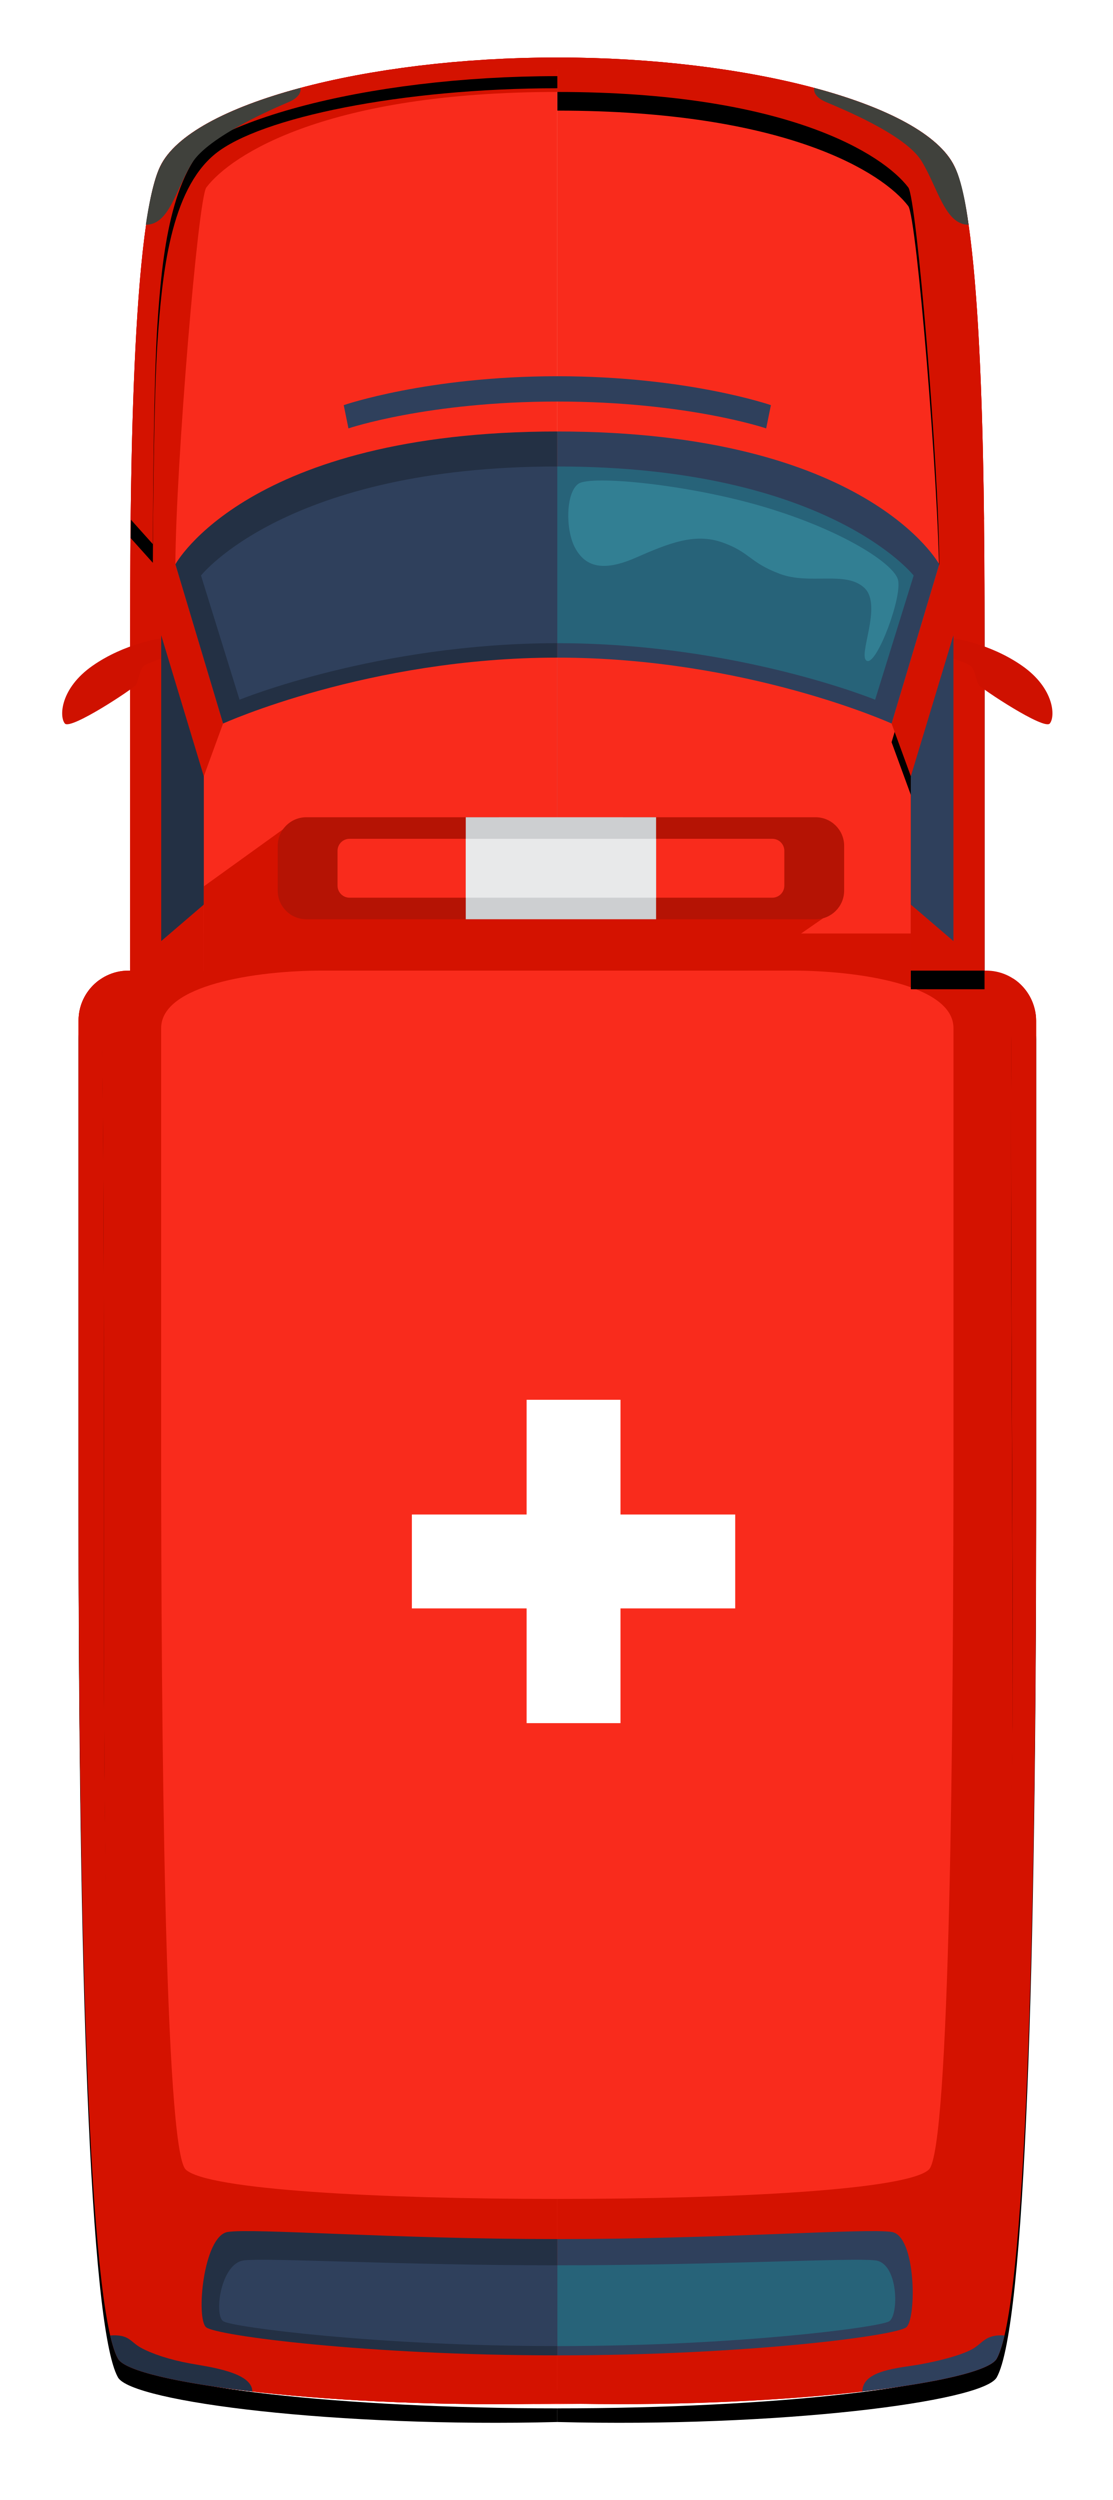 <svg xmlns="http://www.w3.org/2000/svg" xmlns:xlink="http://www.w3.org/1999/xlink" width="179" height="402" viewBox="0 0 179 402">
    <defs>
        <filter id="tmxjfurmfa" width="150.7%" height="117%" x="-25.3%" y="-7.2%" filterUnits="objectBoundingBox">
            <feOffset dy="3" in="SourceAlpha" result="shadowOffsetOuter1"/>
            <feGaussianBlur in="shadowOffsetOuter1" result="shadowBlurOuter1" stdDeviation="6"/>
            <feColorMatrix in="shadowBlurOuter1" values="0 0 0 0 0 0 0 0 0 0 0 0 0 0 0 0 0 0 0.19 0"/>
        </filter>
        <filter id="fs54u94uac" width="156.8%" height="126.6%" x="-28.4%" y="-11.2%" filterUnits="objectBoundingBox">
            <feOffset dy="3" in="SourceAlpha" result="shadowOffsetOuter1"/>
            <feGaussianBlur in="shadowOffsetOuter1" result="shadowBlurOuter1" stdDeviation="6"/>
            <feColorMatrix in="shadowBlurOuter1" values="0 0 0 0 0 0 0 0 0 0 0 0 0 0 0 0 0 0 0.19 0"/>
        </filter>
        <filter id="ghua42773e" width="156.8%" height="149.8%" x="-28.4%" y="-21.1%" filterUnits="objectBoundingBox">
            <feOffset dy="3" in="SourceAlpha" result="shadowOffsetOuter1"/>
            <feGaussianBlur in="shadowOffsetOuter1" result="shadowBlurOuter1" stdDeviation="6"/>
            <feColorMatrix in="shadowBlurOuter1" values="0 0 0 0 0 0 0 0 0 0 0 0 0 0 0 0 0 0 0.19 0"/>
        </filter>
        <filter id="0lhspsaogg" width="150.7%" height="117%" x="-25.3%" y="-7.2%" filterUnits="objectBoundingBox">
            <feOffset dy="3" in="SourceAlpha" result="shadowOffsetOuter1"/>
            <feGaussianBlur in="shadowOffsetOuter1" result="shadowBlurOuter1" stdDeviation="6"/>
            <feColorMatrix in="shadowBlurOuter1" values="0 0 0 0 0 0 0 0 0 0 0 0 0 0 0 0 0 0 0.19 0"/>
        </filter>
        <path id="hbj4vxv1rb" d="M79.632 375.299v2.192c-35.302.916-68.435-3.2-70.661-7.175-4.633-8.261-6.338-67.46-6.338-139.373v-75.82c0-2.69 1.32-5.072 3.352-6.53.677-.487.755 43.308.755 109.717 0 66.41 2.927 104.986 4.9 109.239 1.978 4.252 33.504 7.75 67.992 7.75"/>
        <path id="do6jx3jrcd" d="M148.339 92.84c0-17.449 0-64.965-4.842-75.076C138.665 7.653 110.232.244 79.632.244v5.544c36.879 0 52.393 10.019 56.446 15.357 1.35 1.782 4.915 44.843 4.979 60.606l-7.668 25.603 3.098 8.48V147.086h11.852V92.84"/>
        <path id="1yconm6uif" d="M79.636.244v1.948h-.004c-24.872 0-47.786 4.676-55.02 10.556-7.234 5.884-8.559 19.392-9.29 30.352-.584 8.715-.71 27.91-.74 35.407l-3.57-3.98c.239-21.129 1.164-49.259 4.754-56.762C20.598 7.653 49.036.244 79.632.244h.004"/>
        <path id="67snyiuqih" d="M79.641 375.299v2.192c35.301.916 68.435-3.2 70.66-7.175 4.633-8.261 6.338-67.46 6.338-139.373v-75.82c0-2.587-1.49-5.378-3.697-6.758-.73-.568-.068 75.97-.068 112.727 0 36.756-3.269 102.204-5.241 106.457-1.978 4.252-33.504 7.75-67.992 7.75"/>
    </defs>
    <g fill="none" fillRule="evenodd" transform="translate(10 9)">
        <path fill="#E5E8EA" d="M41.856 145.956L113.764 145.956 113.764 74.05 41.856 74.05zM41.856 289.771L113.764 289.771 113.764 217.864 41.856 217.864z"/>
        <path fill="#939DA6" d="M91.459 145.956H41.856V74.05h49.096c.507 14.53.507 29.452.507 37.684v2.134c1.846.67 3.984 1.654 6.035 3.084 5.217 3.642 5.383 8.208 4.457 9.295-.068.082-.19.12-.35.12-1.667 0-7.785-3.885-10.142-5.58v25.17M99.554 289.771H41.856v-71.907h57.898v31.973c0 13.876-.063 27.28-.2 39.934"/>
        <path fill="#F92B1C" d="M64.63 147.086v230.406c42.184.914 81.768-3.2 84.433-7.175 5.53-8.262 7.567-67.461 7.567-139.374v-75.82c0-4.438-4.296-8.037-9.604-8.037H64.63"/>
        <path fill="#D41200" d="M143.346 223.693v-67.352c0-6.94-15.159-9.255-25.949-9.255h31.195c4.443 0 8.038 3.599 8.038 8.038v75.817c0 71.915-1.7 131.111-6.338 139.376-2.221 3.973-35.36 8.088-70.66 7.175v-32.873c28.715 0 56.349-1.466 59.759-4.727 3.414-3.262 3.955-71.517 3.955-116.199"/>
        <path fill="#F92B1C" d="M79.632 147.086H10.67c-4.438 0-8.038 3.599-8.038 8.038v75.819c0 71.913 1.705 131.112 6.333 139.374 2.231 3.975 35.36 8.09 70.666 7.175V147.086"/>
        <path fill="#D41200" d="M15.917 223.693v-67.352c0-6.94 15.16-9.255 25.949-9.255H10.67c-4.438 0-8.038 3.599-8.038 8.038v75.817c0 71.915 1.705 131.111 6.338 139.376 2.221 3.973 35.36 8.088 70.66 7.175v-32.873c-28.71 0-56.344-1.466-59.759-4.727-3.414-3.263-3.955-71.517-3.955-116.199"/>
        <use fill="#000" filter="url(#tmxjfurmfa)" xlink:href="#hbj4vxv1rb"/>
        <use fill="#D41200" xlink:href="#hbj4vxv1rb"/>
        <path fill="#F92B1C" d="M148.339 147.086V92.84c0-17.449 0-64.965-4.837-75.076-4.837-10.11-33.265-17.52-63.87-17.52v146.842h68.707"/>
        <use fill="#000" filter="url(#fs54u94uac)" xlink:href="#do6jx3jrcd"/>
        <use fill="#D41200" xlink:href="#do6jx3jrcd"/>
        <path fill="#F92B1C" d="M79.632.244c-30.606 0-59.034 7.41-63.87 17.52-4.838 10.11-4.838 57.627-4.838 75.076v54.246h68.708V.244"/>
        <path fill="#D41200" d="M22.776 136.47v-20.636l3.098-8.48-7.667-25.603c.063-15.763 3.629-58.824 4.978-60.606 4.053-5.338 19.567-15.357 56.447-15.357V.244c-30.6 0-59.034 7.409-63.866 17.52-4.842 10.11-4.842 57.627-4.842 75.076v54.246h11.852V136.47"/>
        <use fill="#000" filter="url(#ghua42773e)" xlink:href="#1yconm6uif"/>
        <use fill="#D41200" xlink:href="#1yconm6uif"/>
        <use fill="#000" filter="url(#0lhspsaogg)" xlink:href="#67snyiuqih"/>
        <use fill="#D41200" xlink:href="#67snyiuqih"/>
        <path fill="#D41200" d="M79.636.244v1.948h.005c24.872 0 47.786 4.676 55.02 10.556 7.233 5.884 8.558 19.392 9.289 30.352.58 8.715.706 27.91.736 35.407l3.575-3.98c-.239-21.129-1.164-49.259-4.754-56.762C138.675 7.653 110.237.244 79.64.244h-.005"/>
        <path fill="#CF1100" d="M143.336 93.656s5.816.76 11.038 4.403c5.217 3.642 5.378 8.208 4.457 9.295-.925 1.087-10.984-5.6-11.418-6.197-.433-.598-.599-2.664-1.412-3.153-.814-.49-2.665-1.087-2.665-1.087v-3.261M15.927 93.656s-5.816.76-11.038 4.403C-.328 101.7-.49 106.267.432 107.354c.925 1.087 10.984-5.6 11.418-6.197.433-.598.599-2.664 1.412-3.153.814-.49 2.665-1.087 2.665-1.087v-3.261"/>
        <path fill="#2F405C" d="M143.336 142.339L143.336 93.166 136.487 115.834 136.487 136.469 143.336 142.339M135.752 365.261c1.67-1.359 1.612-14.676-2.324-15.328-3.93-.653-27.263 1.141-53.796 1.141v18.7c30.459 0 54.449-3.153 56.12-4.513"/>
        <path fill="#233044" d="M79.632 60.388c-49.847 0-61.425 21.363-61.425 21.363l7.667 25.603s23.371-10.6 53.758-10.6V60.388"/>
        <path fill="#2F405C" d="M79.632 66.017c-43.51 0-57.305 17.536-57.305 17.536l6.197 19.972s22.222-9.093 51.108-9.093V66.017M79.632 60.388c49.846 0 61.425 21.363 61.425 21.363l-7.663 25.603s-23.376-10.6-53.762-10.6V60.388"/>
        <path fill="#276379" d="M79.632 66.017c43.513 0 57.308 17.536 57.308 17.536l-6.196 19.972s-22.222-9.093-51.112-9.093V66.017"/>
        <path fill="#233044" d="M15.927 142.339L15.927 93.166 22.776 115.834 22.776 136.469 15.927 142.339"/>
        <path fill="#2F405C" d="M113.983 56.152s-13.425-4.648-34.351-4.648c-20.922 0-34.352 4.648-34.352 4.648l.76 3.74s12.719-4.317 33.592-4.318c20.872 0 33.59 4.318 33.59 4.318l.76-3.74"/>
        <path fill="#233044" d="M23.156 365.261c-1.671-1.359-.473-14.676 3.458-15.328 3.936-.653 26.484 1.141 53.018 1.141v18.7c-30.46 0-54.8-3.153-56.476-4.513"/>
        <path fill="#276379" d="M132.99 364.307c1.588-.945 1.534-9.353-2.207-9.806-3.74-.453-25.924.793-51.156.793v12.99c28.963 0 51.775-3.034 53.363-3.977"/>
        <path fill="#2F405C" d="M25.937 364.307c-1.588-.945-.453-9.353 3.288-9.806 3.736-.453 25.179.793 50.407.793v12.99c-28.96 0-52.107-3.034-53.695-3.977"/>
        <path fill="#40413C" d="M36.395 7.428c-2.128.909-12.87 5.482-15.514 9.79-2.65 4.306-3.634 9.923-7.429 9.923 0 0 .892-6.601 2.314-9.376 2.436-5.1 10.868-9.508 22.558-12.626.034.268.2 1.381-1.929 2.29"/>
        <path fill="#233044" d="M30.58 375.59c-12.257-1.403-20.542-3.356-21.61-5.271-.442-.79-.856-2.04-1.251-3.726v-.015c3.088-.22 3.195 1.009 4.934 1.968 1.74.959 4.628 1.934 7.892 2.525 3.263.59 10.034 1.435 10.034 4.519"/>
        <path fill="#2F405C" d="M128.689 375.587c12.255-1.403 20.536-3.356 21.608-5.27.438-.79.857-2.041 1.247-3.727v-.014c-3.088-.219-3.463 1.249-5.202 2.208-1.74.959-5.134 1.854-8.398 2.445-3.259.59-9.255.871-9.255 4.358"/>
        <path fill="#327F93" d="M83.036 68.787c-2.05 1.405-2.128 7.399-.545 10.321 1.583 2.923 4.32 3.958 9.742 1.583 5.417-2.374 9.538-4.022 13.96-2.456 4.424 1.567 4.356 3.229 9.222 5.049 4.866 1.82 10.58-.553 13.59 2.248 3.016 2.8-1.183 11.082.429 11.751 1.612.67 5.797-10.553 4.959-13.141-.838-2.587-8.793-7.777-21.126-11.509-12.334-3.73-28.18-5.25-30.23-3.846"/>
        <path fill="#D41200" d="M22.776 147.086L136.487 147.086 136.487 141.119 22.776 141.119z"/>
        <path fill="#E8E9EA" d="M79.632.244L79.632.244M79.632.244L79.632.244M79.632 147.086L79.632 377.492 79.632 147.086M79.632 147.086L79.632.244 79.632 147.086"/>
        <path fill="#40413C" d="M122.873 7.427c2.128.909 12.674 5.15 15.324 9.457 2.645 4.307 3.78 10.262 7.58 10.262 0 0-.775-6.596-2.275-9.382-2.436-5.1-10.868-9.508-22.558-12.626-.034.268-.2 1.38 1.929 2.289"/>
        <path fill="#D41200" d="M37.233 123.13L22.776 133.544 22.776 147.03 110.32 147.03 124.451 137.228 117.923 127.802 37.233 123.13"/>
        <path fill="#B51304" d="M70.23 138.828H39.264c-2.542 0-4.598-2.06-4.598-4.6v-7.204c0-2.54 2.056-4.6 4.598-4.6H70.23v16.404M121.158 138.828H90.192v-16.404h30.966c2.543 0 4.603 2.06 4.603 4.6v7.204c0 2.54-2.06 4.6-4.603 4.6"/>
        <path fill="#CDCFD1" d="M64.906 138.828L95.516 138.828 95.516 122.424 64.906 122.424z"/>
        <path fill="#F92B1C" d="M64.906 135.361h-18.69c-1.067 0-1.93-.865-1.93-1.932v-5.607c0-1.066.863-1.931 1.93-1.931h18.69v9.47M114.207 135.361h-18.69v-9.47h18.69c1.067 0 1.934.865 1.934 1.931v5.607c0 1.067-.867 1.932-1.934 1.932"/>
        <path fill="#E8E9EA" d="M64.906 135.361L95.516 135.361 95.516 125.891 64.906 125.891z"/>
        <path fill="#FFF" d="M108.241 234.554L89.79 234.554 89.79 216.104 74.692 216.104 74.692 234.554 56.241 234.554 56.241 249.653 74.692 249.653 74.692 268.104 89.79 268.104 89.79 249.653 108.241 249.653 108.241 234.554"/>
    </g>
</svg>